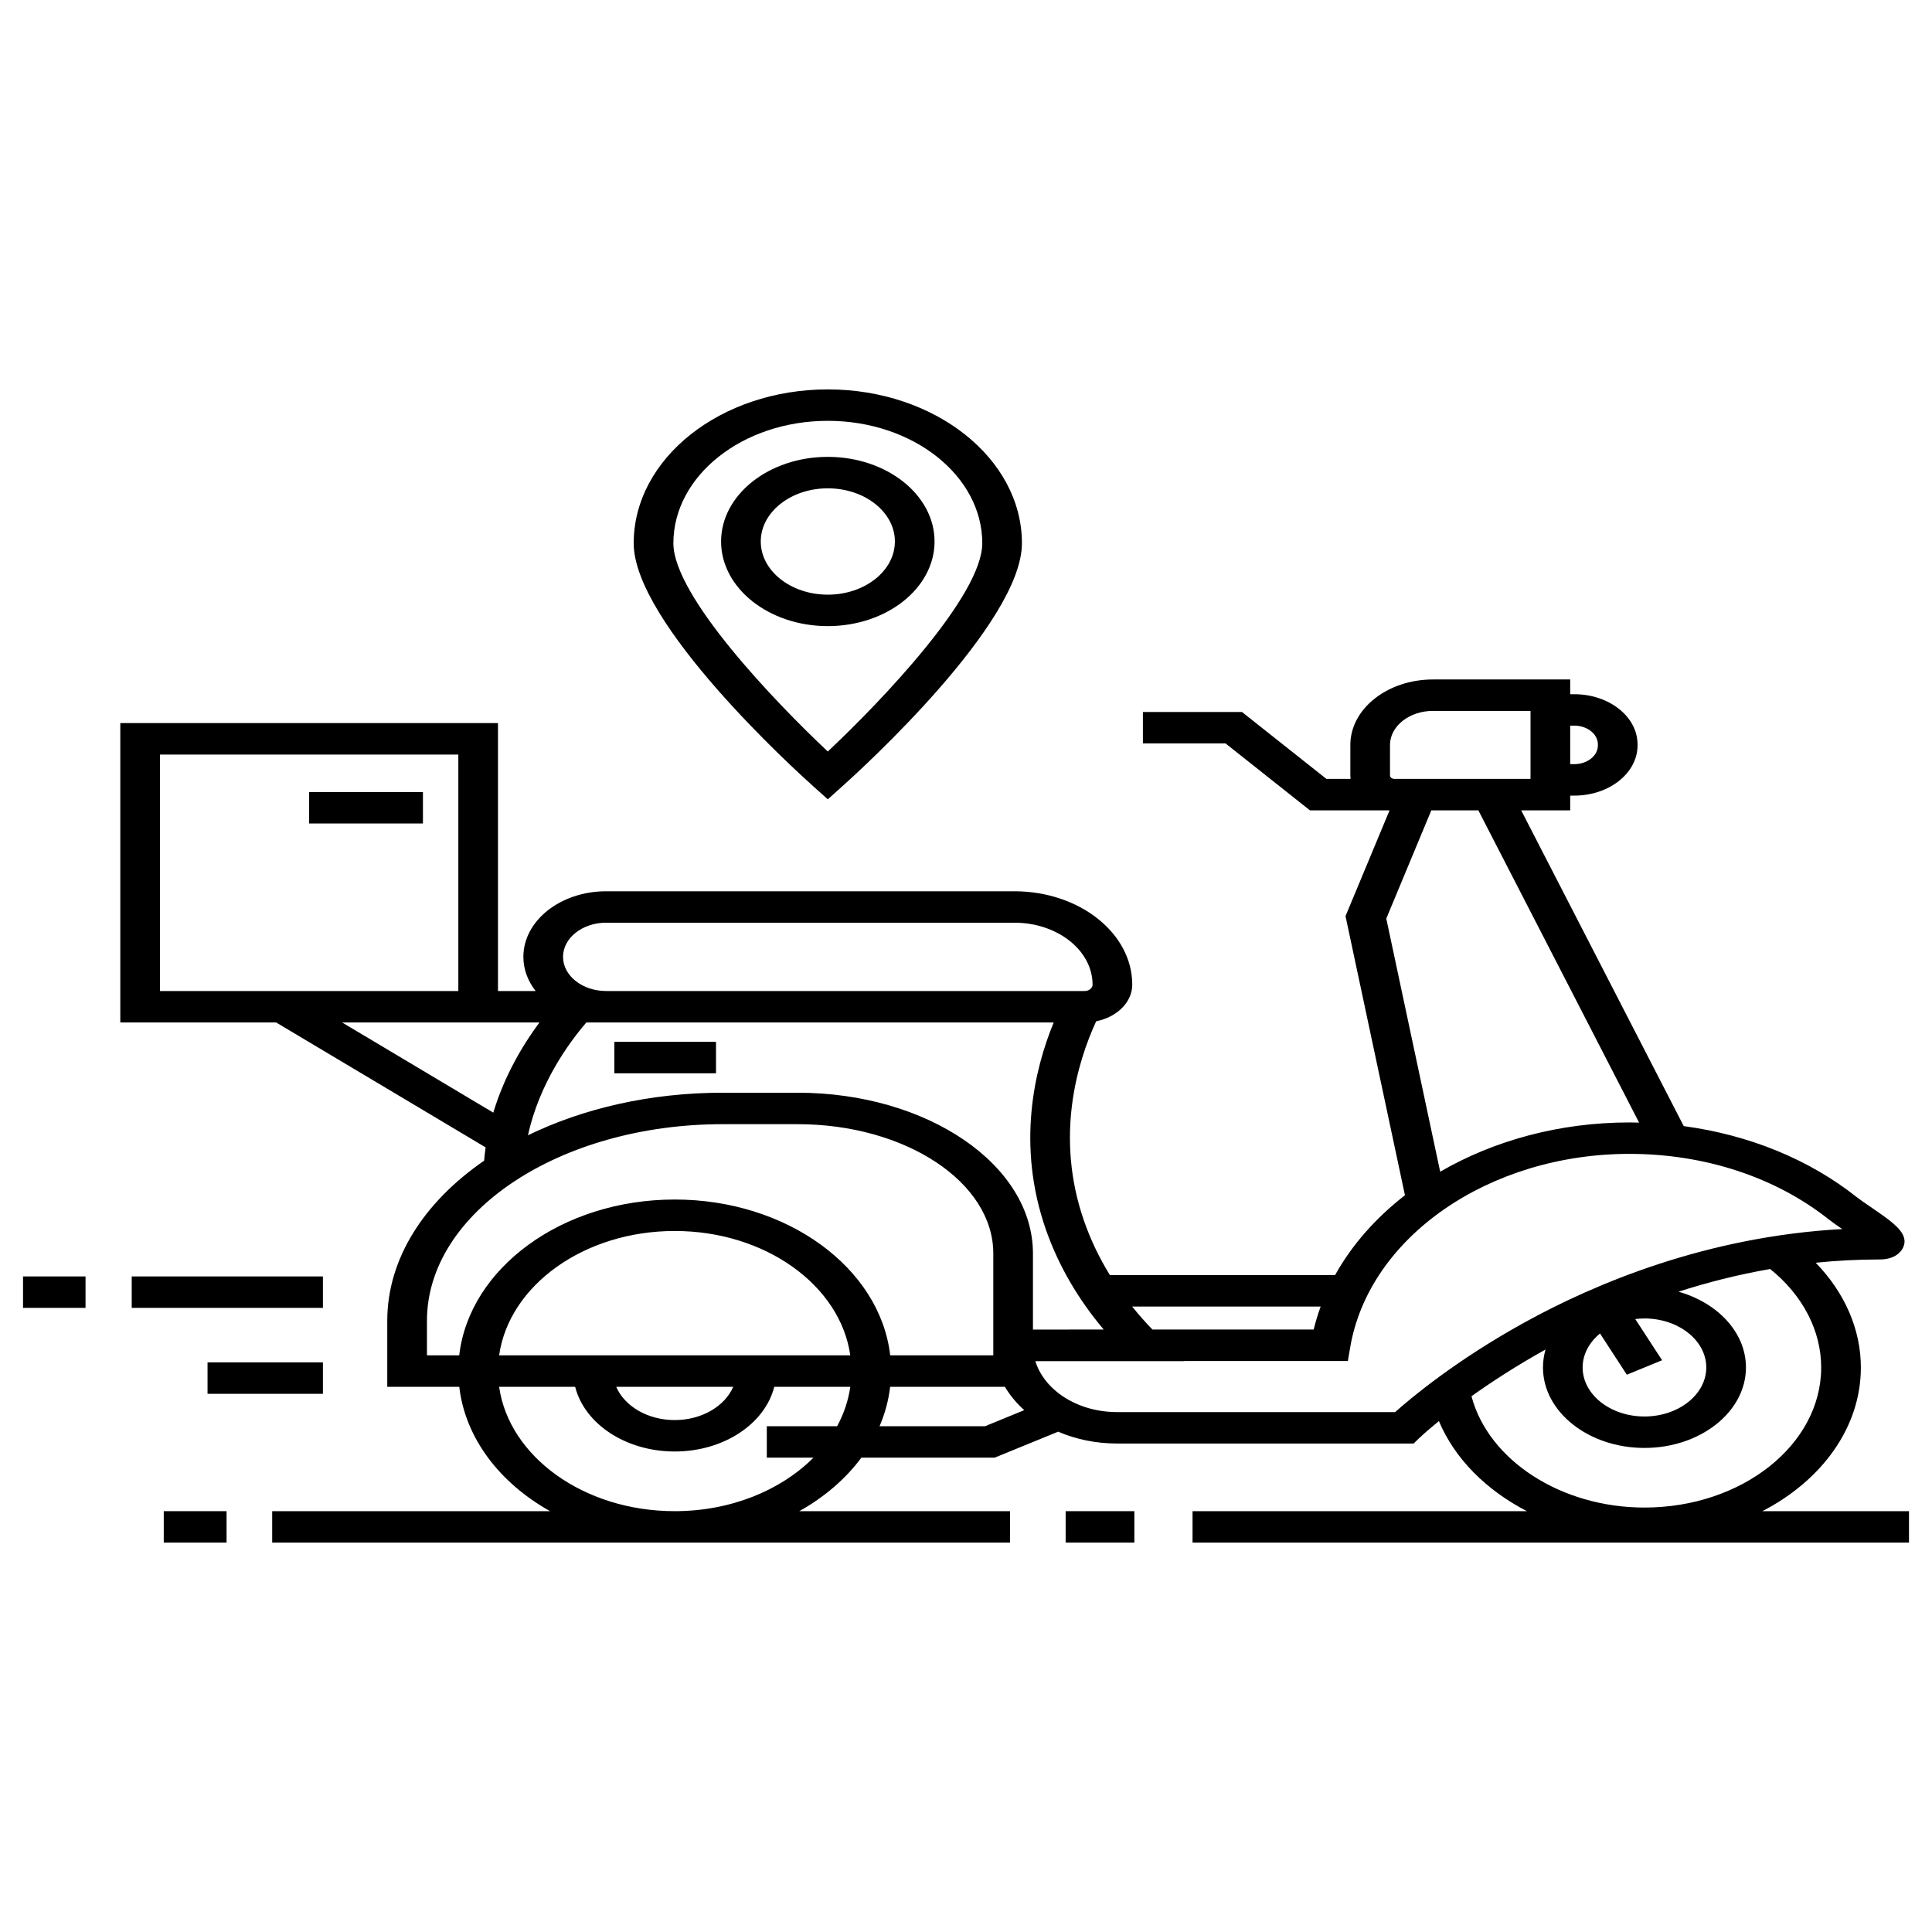 <svg width="60" height="60" viewBox="0 0 78 47" fill="none" xmlns="http://www.w3.org/2000/svg">
<path d="M37.73 6.361C37.73 4.478 35.797 2.945 33.42 2.945C31.045 2.945 29.112 4.478 29.112 6.361C29.112 8.245 31.045 9.778 33.42 9.778C35.797 9.778 37.73 8.245 37.73 6.361ZM30.714 6.361C30.714 5.178 31.928 4.215 33.42 4.215C34.914 4.215 36.129 5.178 36.129 6.361C36.129 7.545 34.914 8.508 33.42 8.508C31.928 8.508 30.714 7.545 30.714 6.361Z" fill="black"/>
<path d="M34.02 16.233C34.761 15.57 41.258 9.66 41.258 6.432C41.258 3.007 37.742 0.221 33.42 0.221C29.099 0.221 25.584 3.007 25.584 6.432C25.584 9.66 32.08 15.57 32.821 16.233L33.42 16.77L34.02 16.233ZM27.186 6.433C27.186 3.707 29.983 1.49 33.42 1.49C36.859 1.49 39.657 3.707 39.657 6.433C39.657 8.544 35.593 12.799 33.42 14.84C31.248 12.799 27.186 8.546 27.186 6.433Z" fill="black"/>
<path d="M13.037 36.033H5.318V37.303H13.037V36.033Z" fill="black"/>
<path d="M3.453 36.033H0.93V37.303H3.453V36.033Z" fill="black"/>
<path d="M13.037 39.502H8.379V40.772H13.037V39.502Z" fill="black"/>
<path d="M28.907 26.562H24.803V27.832H28.907V26.562Z" fill="black"/>
<path d="M4.857 13.693V25.78H6.612H11.149L19.606 30.823C19.581 31 19.56 31.179 19.545 31.36C17.13 33.024 15.635 35.308 15.635 37.825V40.489H18.542C18.781 42.56 20.174 44.37 22.207 45.51H10.989V46.779H40.778V45.51H32.271C33.287 44.94 34.143 44.204 34.776 43.35H40.155L42.721 42.301C43.429 42.606 44.239 42.779 45.099 42.779H56.692L57.071 42.779L57.311 42.548C57.325 42.534 57.594 42.279 58.093 41.873C58.725 43.386 60.002 44.661 61.646 45.51H48.146V46.779H77.071V45.51H71.152C73.543 44.273 75.128 42.136 75.128 39.709C75.128 38.172 74.475 36.685 73.305 35.48C74.141 35.395 75.002 35.348 75.885 35.348C76.556 35.348 76.778 34.986 76.83 34.874C77.097 34.305 76.463 33.871 75.503 33.215C75.287 33.067 75.083 32.928 74.965 32.834C73.037 31.304 70.61 30.318 67.977 29.964L61.414 17.216H63.393V16.621H63.557C64.966 16.621 66.112 15.712 66.112 14.596V14.552C66.112 13.435 64.966 12.527 63.557 12.527H63.393V11.932H57.853C56.014 11.932 54.517 13.118 54.517 14.576V15.805C54.517 15.853 54.52 15.9 54.526 15.946H53.55L50.143 13.246H46.142V14.515H49.48L52.886 17.216H56.1L54.322 21.486L56.722 32.756C55.542 33.67 54.578 34.761 53.901 35.979H44.81C44.378 35.278 44.029 34.549 43.766 33.793C42.585 30.4 43.487 27.402 44.255 25.732C45.091 25.565 45.712 24.966 45.712 24.253C45.712 22.174 43.578 20.483 40.955 20.483H24.471C22.628 20.483 21.13 21.671 21.13 23.131C21.13 23.637 21.312 24.108 21.624 24.51H20.105V13.693H4.857ZM6.459 24.51V14.963H18.504V24.51H6.612H6.459ZM17.237 37.825C17.237 33.447 22.593 29.886 29.177 29.886H32.202C36.558 29.886 40.102 32.228 40.102 35.107V38.178V38.812V39.219H35.94C35.534 35.697 31.788 32.928 27.241 32.928C22.693 32.928 18.946 35.697 18.54 39.219H17.237L17.237 37.825ZM20.151 39.219C20.551 36.398 23.577 34.198 27.241 34.198C30.903 34.198 33.929 36.398 34.328 39.219H20.151ZM29.602 40.489C29.267 41.269 28.336 41.832 27.241 41.832C26.144 41.832 25.213 41.269 24.878 40.489H29.602ZM27.239 45.51C23.576 45.51 20.551 43.309 20.151 40.489H23.221C23.595 41.977 25.255 43.101 27.241 43.101C29.226 43.101 30.885 41.977 31.259 40.489H34.328C34.249 41.048 34.067 41.583 33.797 42.081H30.958V43.35H32.841C31.533 44.664 29.509 45.51 27.239 45.51ZM39.767 42.081H35.51C35.727 41.574 35.874 41.041 35.937 40.489H40.571C40.775 40.833 41.038 41.15 41.351 41.432L39.767 42.081ZM73.526 39.709C73.526 42.827 70.326 45.364 66.391 45.364C63.021 45.364 60.092 43.454 59.408 40.87C60.202 40.303 61.207 39.645 62.397 38.984C62.33 39.218 62.294 39.459 62.294 39.709C62.294 41.499 64.132 42.957 66.391 42.957C68.65 42.957 70.489 41.499 70.489 39.709C70.489 38.3 69.351 37.098 67.766 36.649C68.924 36.276 70.16 35.96 71.466 35.733C72.78 36.79 73.526 38.221 73.526 39.709ZM64.597 38.337L65.68 40L67.103 39.417L66.02 37.754C66.141 37.74 66.264 37.73 66.391 37.73C67.767 37.73 68.887 38.617 68.887 39.709C68.887 40.8 67.767 41.687 66.391 41.687C65.015 41.687 63.895 40.8 63.895 39.709C63.895 39.176 64.163 38.693 64.597 38.337ZM63.557 13.796C64.083 13.796 64.511 14.135 64.511 14.552V14.596C64.511 15.012 64.083 15.351 63.557 15.351H63.393V13.796H63.557ZM56.118 15.806V14.577C56.118 13.818 56.897 13.201 57.853 13.201H61.791V15.946H57.837H56.296C56.198 15.946 56.118 15.883 56.118 15.806ZM55.968 21.585L57.786 17.216H59.685L66.175 29.823C66.045 29.82 65.915 29.816 65.785 29.816C62.953 29.816 60.303 30.552 58.144 31.805L55.968 21.585ZM65.785 31.085C68.824 31.085 71.681 32.025 73.831 33.73C73.973 33.843 74.167 33.977 74.376 34.12C68.909 34.422 64.416 36.306 61.518 37.908C58.764 39.431 56.961 40.943 56.326 41.51H45.099C43.504 41.51 42.163 40.632 41.8 39.453H47.812L47.806 39.447L54.417 39.447L54.511 38.897C55.27 34.443 60.117 31.085 65.785 31.085ZM53.319 37.249C53.208 37.553 53.113 37.862 53.037 38.177L46.527 38.177C46.236 37.876 45.963 37.566 45.708 37.249H53.319V37.249ZM44.559 38.177L41.703 38.178V35.107C41.703 31.528 37.441 28.616 32.202 28.616H29.176C26.246 28.616 23.532 29.255 21.314 30.335C21.777 28.238 22.956 26.613 23.673 25.78H42.54C41.763 27.671 41.033 30.715 42.222 34.131C42.724 35.572 43.508 36.928 44.559 38.177ZM24.471 21.752H40.956C42.695 21.752 44.11 22.874 44.11 24.253C44.11 24.395 43.965 24.51 43.785 24.51H24.471C23.512 24.51 22.731 23.892 22.731 23.131C22.731 22.371 23.512 21.752 24.471 21.752ZM21.779 25.78C21.128 26.657 20.37 27.907 19.916 29.42L13.813 25.78H20.105H21.779Z" fill="black"/>
<path d="M17.075 16.477H12.481V17.746H17.075V16.477Z" fill="black"/>
<path d="M45.797 45.51H43.023V46.779H45.797V45.51Z" fill="black"/>
<path d="M9.147 45.51H6.611V46.779H9.147V45.51Z" fill="black"/>
</svg>
